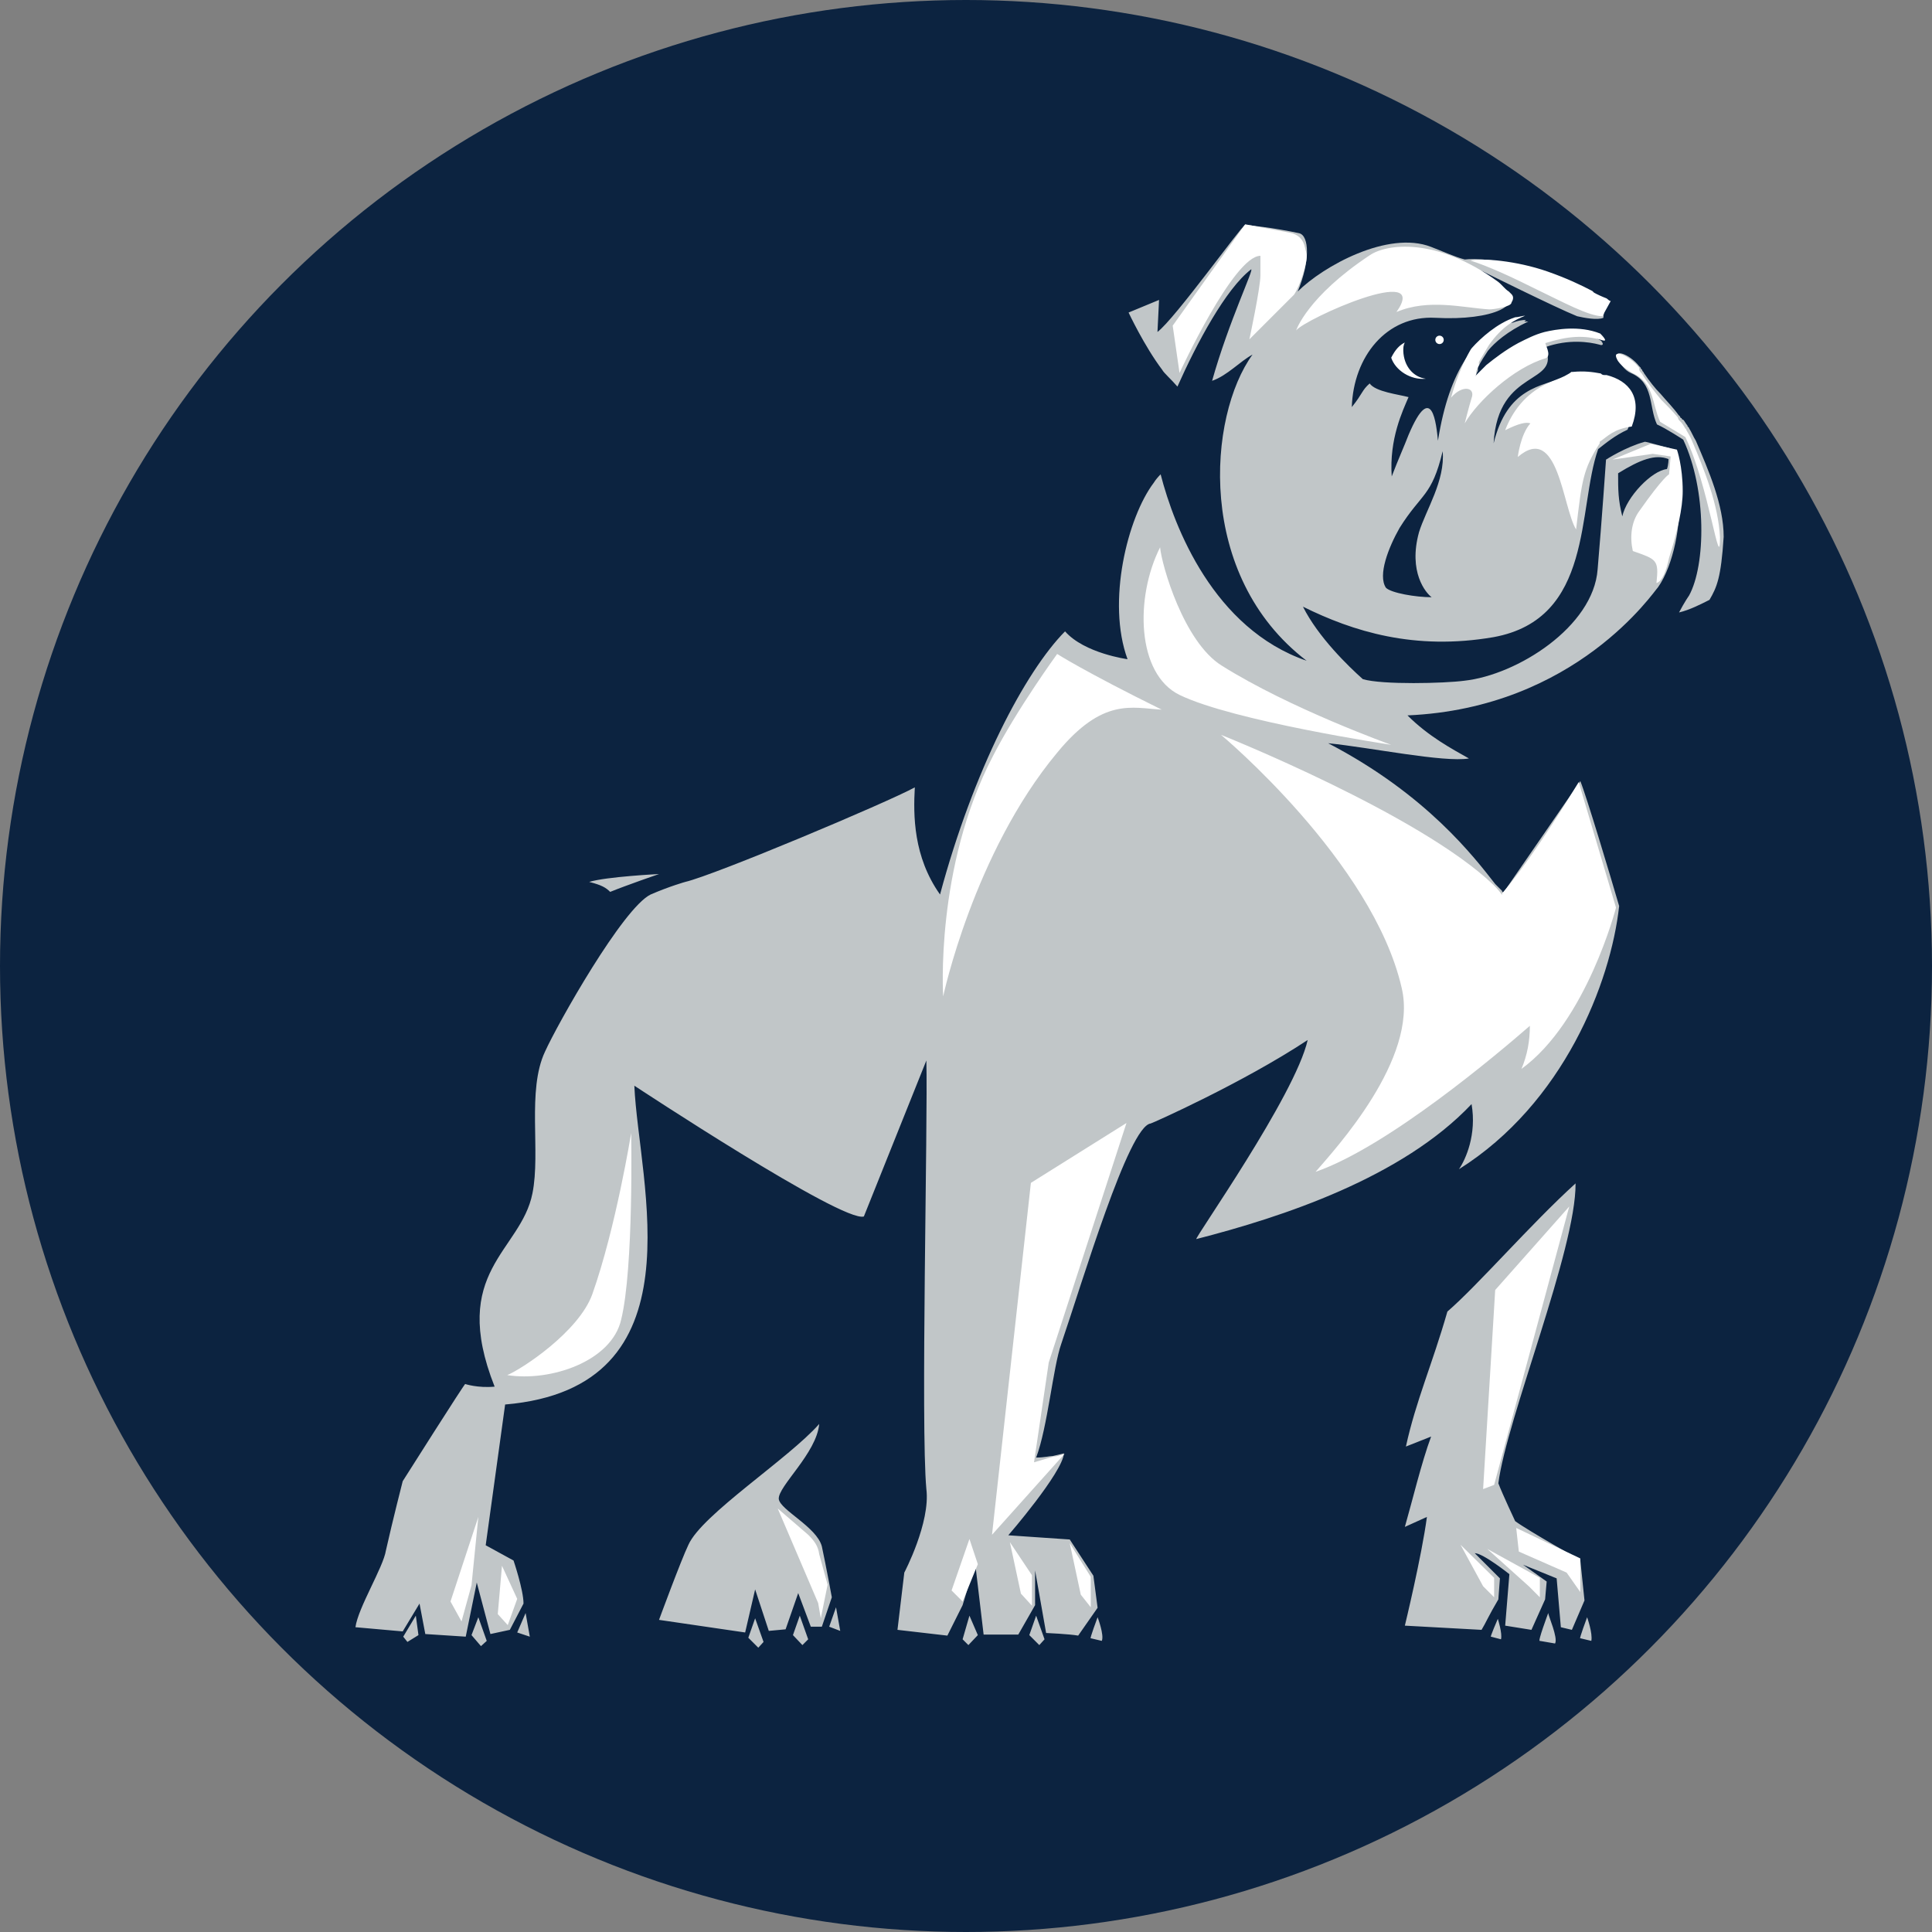 <svg width="128" height="128" viewBox="0 0 192 192" version="1.1" xmlns="http://www.w3.org/2000/svg">
<rect x="0" y="0" width="192" height="192" fill="#808080" stroke="none"/>
<circle id="BG" cx="96" cy="96" r="96" fill="#0c2340"/>
<path id="Blue" fill="#0c2340" d="M173.385,55.907c-0.156,-4.123 -2.192,-10.074 -3.601,-12.579c-1.253,-1.932 -2.506,-3.445 -3.602,-4.855c-1.096,-1.252 -3.445,-4.958 -3.602,-5.689c0,-0.835 0.575,-2.61 0.575,-2.61c-0,-0 -1.932,-1.514 -3.759,-2.506c-4.019,-2.505 -9.552,-3.601 -14.354,-3.862c-1.514,-0.992 -2.766,-1.357 -4.28,-1.775c-0.992,-0.261 -2.349,-0.156 -3.602,-0.156c-0.835,-0 -1.67,-0 -2.505,0.156c-0.836,0 -1.514,0.157 -2.349,0.157c-1.096,-0 -1.932,-0.157 -2.767,-0.261c-0.574,-0.157 -1.096,-0.261 -1.67,-0.418c-1.253,-0.47 -6.89,-1.566 -6.89,-1.566c-0,0 -2.61,3.758 -3.758,4.855c-0.679,0.678 -1.253,1.357 -1.932,1.774c-0.417,0.261 -0.835,0.574 -1.357,0.992c-1.096,0.679 -4.28,1.931 -5.95,2.506c1.096,2.609 2.923,4.958 4.019,6.211c0.574,0.574 1.096,1.67 1.514,2.192c0.678,0.835 1.357,2.349 1.357,2.349c-0,0 -1.096,2.088 -2.349,3.758c-0.679,0.836 -1.253,1.671 -1.931,2.506c-1.932,2.506 -3.863,4.854 -4.959,8.143c-1.253,3.862 -2.088,5.95 -4.855,8.56c-1.252,1.253 -2.348,2.506 -3.34,3.602c-2.349,2.505 -4.28,4.698 -7.621,6.629c-4.124,2.505 -8.56,4.854 -12.736,7.047c-1.358,0.835 -2.767,1.513 -4.124,2.348c-2.61,1.514 -3.34,1.514 -5.95,1.671c-2.767,0.156 -7.308,0.835 -10.388,2.088c0,-0 -0.574,4.28 -0.991,6.107c-0.157,0.678 -0.262,1.253 -0.418,1.931c-0.418,1.357 -1.096,2.505 -1.931,3.602c-0.679,0.992 -1.358,2.088 -2.088,3.445c-1.357,2.923 -2.193,4.959 -2.767,8.299c-0.261,1.253 -0.417,2.506 -0.678,3.602c-0.418,1.774 -0.679,4.959 -1.096,7.046c-0.679,4.281 -1.097,8.717 -2.61,12.319c-0.574,1.096 -1.514,2.349 -2.61,3.758c-1.357,1.671 -2.767,2.923 -3.341,4.855l-2.349,9.134c-0.156,0.418 -0.417,1.253 -0.678,2.088c-1.514,4.541 -2.193,12.319 -2.193,12.319l21.558,-0c0,-0 -0.261,-8.143 -1.253,-10.805c-0.417,-0.992 -0.835,-2.088 -0.991,-3.027c-0.992,-4.855 0.991,-7.047 5.95,-10.231c7.308,-4.541 10.074,-9.97 11.327,-18.113c1.253,1.253 1.775,2.61 2.088,4.019c0.261,1.775 0.156,3.759 -0.574,5.69c-0.418,1.357 -1.097,2.61 -1.932,4.124c-0.991,1.67 -1.931,3.445 -2.349,5.376c-0.574,2.088 -2.088,4.437 -2.088,6.472c0,1.096 0,2.193 -0.156,3.184c-0,0.418 -0.157,1.253 -0.261,2.088c-0.835,4.855 -1.096,11.223 -1.096,11.223l21.61,-0c-0,-0 -0.157,-8.874 -1.932,-13.154c-0.678,-1.67 -0.678,-3.341 -0.835,-4.437c-0.574,-4.541 1.775,-7.307 5.377,-10.387c0.156,3.184 2.087,7.464 2.192,9.656c0.261,3.028 -1.932,8.3 -1.932,8.3l-0.574,9.656l5.377,0c-0,0 18.947,0.157 18.947,0l-0.156,-6.472c-0.157,-0.261 -1.096,-3.028 -1.253,-3.341c-0.835,-2.349 -1.357,-2.61 -1.514,-5.115c0,-0.992 -0.156,-1.775 -0.261,-2.767c-0.156,-1.096 -0.261,-2.087 -0.261,-3.027c0,-0.574 0.992,-5.533 0.992,-5.533c0,0 4.124,-0.992 6.107,-0.992c0.992,0 17.278,-3.758 21.453,-4.541c0,2.349 -0.156,1.096 0,3.445c0.157,2.506 0.261,6.629 0.261,9.135c0,1.67 -1.67,10.492 -1.67,10.492c0,-0 1.357,0.417 1.931,0.417c0.157,1.67 -0.417,8.456 -0.417,8.456l23.228,-0c0.261,-4.959 -2.193,-11.901 -2.193,-11.901c0,0 -4.698,-3.027 -5.115,-4.124c-0.418,-1.513 -1.096,-2.61 -0.992,-4.019c1.096,-4.28 2.61,-8.299 4.959,-13.415c0.157,-0.417 0.418,-0.835 0.574,-1.357c1.096,-3.34 1.931,-8.038 2.506,-13.415c0.417,-4.123 1.252,-7.881 2.088,-12.005c1.096,-5.376 1.252,-6.89 2.348,-13.989c-0.261,-3.027 -0.835,-5.689 -1.67,-8.717c-0.835,-2.923 -2.349,-9.552 -2.505,-10.492c0.678,-1.096 1.357,-2.192 1.931,-3.34c0.992,-1.357 2.349,-2.767 4.019,-3.445c2.506,-1.096 6.473,-3.445 6.473,-3.445c1.305,-2.036 1.305,-3.445 1.2,-5.899Z"/>
<path id="Gray" fill="#c1c6c8" d="M75.358,163.747l-0.991,-0.991l0.678,-1.932l0.835,2.349l-0.522,0.574Zm-27.56,-0.156l-0.94,-1.096l0.679,-1.775l0.835,2.349l-0.574,0.522Zm31.945,-0.104l-0.94,-0.992l0.679,-1.932l0.835,2.349l-0.574,0.575Zm16.494,-0l-0.574,-0.575l0.679,-2.349l0.835,1.932l-0.94,0.992Zm7.047,-0l-0.992,-0.992l0.679,-1.932l0.835,2.349l-0.522,0.575Zm51.258,-0.157l-1.514,-0.261c-0.261,0.156 0.835,-2.767 0.835,-2.767c0,0.261 0.992,2.454 0.679,3.028Zm-114.052,-0.157l-0.417,-0.522l1.252,-2.088l0.261,1.932l-1.096,0.678Zm117.653,-0.104l-1.096,-0.261c-0.156,0.157 0.679,-2.088 0.679,-2.088c-0,0 0.574,1.618 0.417,2.349Zm-48.648,0l-1.096,-0.261c-0.156,0.157 0.679,-2.088 0.679,-2.088c-0,0 0.678,1.775 0.417,2.349Zm39.671,-0.157l-0.992,-0.261c-0.157,0.157 0.678,-1.774 0.678,-1.774c0,-0 0.47,1.461 0.314,2.035Zm-96.514,-0.261l-1.252,-0.417l0.835,-1.932l0.417,2.349Zm71.125,-140.304c0.314,0.031 2.898,0.294 5.345,0.833c0.991,0.26 1.096,2.766 -0.157,5.793c2.506,-2.505 8.978,-6.107 13.258,-4.436c1.096,0.417 2.349,0.991 3.341,1.252c2.088,-0.261 8.038,0.679 12.162,3.028c0.574,0.261 1.096,0.574 1.357,0.678c0.157,0.157 0.261,0.157 0.418,0.261c0.156,0.157 0.261,0.157 0.261,0.157c-0,-0 -0.418,1.096 -0.418,1.67c-0.574,0.261 -1.931,0 -2.61,-0.156c-2.088,-0.836 -9.552,-4.542 -9.552,-4.542l2.088,1.671c2.505,1.67 -0.835,3.34 -6.629,3.027c-4.855,-0.261 -8.143,3.863 -8.3,8.874c1.097,-1.357 0.992,-1.671 1.775,-2.349c0.574,0.835 2.923,1.096 3.863,1.357c-0.574,1.357 -1.931,4.124 -1.671,7.882c0.679,-1.775 1.253,-3.027 1.671,-4.124c2.349,-5.533 2.766,-0.991 2.923,0.575c0.574,-3.602 1.514,-6.212 2.766,-8.143c0.069,-0.069 0.127,-0.157 0.185,-0.248l0.049,-0.078c0.057,-0.091 0.115,-0.18 0.184,-0.249c1.357,-1.774 2.923,-2.766 4.28,-3.027c0.418,-0.157 0.835,-0.261 1.357,-0.261c-0.156,0 -0.156,0.157 -0.261,0.157l0.418,-0c-2.088,0.991 -3.341,2.087 -4.019,2.923c-0.261,0.417 -0.679,0.991 -0.992,1.67l-0,0.313c-0.157,0.261 -0.157,0.418 -0.261,0.574c-0,0.157 -0.157,0.261 -0.157,0.418c0.261,-0.261 0.574,-0.679 0.992,-0.992c0.835,-0.835 1.931,-1.514 3.184,-2.192c1.096,-0.574 2.088,-1.096 3.028,-1.357c2.088,-0.574 3.862,-0.157 4.958,0.261c0.157,0.156 0.575,0.261 0.575,0.417c0.156,0.157 0.156,0.418 -0.262,0.261c-0.991,-0.261 -3.027,-0.574 -5.376,0.261c1.67,3.863 -4.698,1.932 -5.115,9.552c1.357,-5.532 4.698,-5.689 7.308,-6.629c-0,0 0.156,0 0.156,-0.156c0.992,-0 1.931,-0 2.767,0.156c0.156,0 0.26,0 0.417,0.157l0.157,-0c3.027,0.835 3.34,3.184 2.505,5.115c-1.253,0.574 -2.192,1.357 -2.923,1.932c-2.088,5.95 -0.417,16.859 -10.387,18.686c-7.882,1.358 -13.989,-0.574 -18.948,-3.027c1.514,3.027 4.541,5.95 5.951,7.203c1.931,0.574 8.142,0.418 10.074,0.157c5.272,-0.574 12.84,-5.377 13.258,-11.066c0.418,-4.854 0.835,-10.909 0.835,-10.909c0,-0 1.931,-1.253 3.863,-1.775c0.156,-0 2.61,0.678 2.61,0.678l-0,0.157c0.26,0.574 0.991,2.923 0.678,5.115c0.365,1.88 -0.418,6.316 -1.983,8.509c-0.418,0.417 -8.143,12.005 -24.899,12.736c2.088,2.088 4.437,3.34 6.107,4.28c-2.505,0.418 -9.813,-1.096 -13.988,-1.514c9.813,5.116 14.51,11.327 16.598,13.989c0.261,0.261 0.575,0.574 0.679,0.679c0,-0 0,0.156 0.156,0.156l7.621,-11.065c0.574,1.357 3.028,9.552 3.863,12.422c-0.835,7.621 -5.533,19.627 -15.92,26.152c0.678,-0.992 1.774,-3.445 1.253,-6.473c-6.89,7.308 -18.792,11.223 -27.352,13.415c-0.261,-0 9.813,-14.25 11.066,-19.783c-6.473,4.28 -15.503,8.299 -15.607,8.299c-2.193,0.261 -6.786,15.764 -8.874,21.871c-0.835,2.349 -1.357,8.3 -2.505,11.327c0.835,0 1.357,-0.157 1.67,-0.157l1.096,-0.261c-0.157,1.932 -5.533,8.143 -5.533,8.143l6.107,0.418l2.349,3.602l0.418,3.183l-1.931,2.767c-0.836,-0.157 -3.185,-0.261 -3.185,-0.261l-1.096,-6.212l0,3.446l-1.67,2.923l-3.445,-0l-0.835,-7.047l-1.253,4.124l-1.514,3.027l-4.959,-0.574l0.679,-5.69c0,0 2.61,-4.958 2.192,-8.299c-0.574,-6.212 0.157,-36.382 0,-42.593l-6.211,15.502c-2.088,0.679 -22.81,-12.997 -22.81,-12.997c0.417,9.657 6.785,30.014 -12.841,31.684l-1.931,13.989l2.766,1.514c0,-0 0.992,2.923 0.992,4.28l-1.357,2.61l-1.932,0.417l-1.357,-5.115l-1.096,5.376l-4.019,-0.261l-0.574,-3.027l-1.671,2.766l-4.697,-0.417c0.261,-1.932 2.766,-5.951 3.027,-7.621c0.679,-3.028 1.67,-6.89 1.67,-6.89c0,-0 6.212,-9.813 6.212,-9.657c-0,0 1.253,0.418 2.923,0.261c-4.541,-11.483 2.61,-13.414 3.758,-19.208c0.835,-4.124 -0.574,-10.231 1.253,-14.094c1.253,-2.766 7.725,-14.25 10.492,-15.607c1.931,-0.835 3.445,-1.252 3.445,-1.252c2.923,-0.679 20.044,-7.882 22.81,-9.396c-0.156,2.766 -0.156,6.89 2.506,10.648c3.34,-12.423 8.456,-22.132 12.423,-26.151c1.931,2.192 6.211,2.767 6.211,2.767c-2.088,-5.69 0,-14.094 2.61,-17.539c0.157,-0.261 0.418,-0.574 0.679,-0.835c1.357,5.272 5.272,15.346 14.51,18.53c-11.065,-8.456 -9.813,-24.324 -5.376,-30.431c-1.253,0.679 -2.505,2.088 -4.019,2.61c1.67,-5.951 4.28,-11.327 3.862,-11.066c-2.505,1.931 -5.376,7.308 -7.307,11.64c-0.574,-0.678 -1.357,-1.357 -1.514,-1.67c-1.775,-2.349 -3.341,-5.69 -3.341,-5.69l3.028,-1.253l-0.157,3.185c1.775,-1.358 8.3,-10.492 8.717,-10.649l0.032,0.003Zm-41.111,136.39l-0.992,2.923l-1.096,-0l-1.253,-3.341l-1.253,3.602l-1.67,0.156l-1.357,-4.124l-0.992,4.281l-8.56,-1.253c-0,-0 2.192,-5.951 2.923,-7.464c1.357,-3.028 9.97,-8.561 12.997,-12.006c-0.261,2.923 -4.123,6.212 -4.019,7.465c0.156,1.096 3.758,2.766 4.28,4.697c0.418,1.932 0.992,5.064 0.992,5.064Zm0.835,3.34l-1.096,-0.417l0.678,-1.932l0.418,2.349Zm65.403,-14.667c0.418,1.096 1.671,3.758 1.671,3.758c1.357,0.992 6.472,3.862 6.472,3.862l0.418,4.02l-1.253,2.923l-1.096,-0.261l-0.418,-4.855l-3.34,-1.357l2.349,1.671l-0.157,1.774l-1.357,3.028l-2.61,-0.418l0.418,-5.115c-0,-0 -2.61,-2.088 -3.445,-2.088l2.505,2.505l-0.157,2.088c-0.991,1.671 -1.252,2.349 -1.67,3.028l-7.621,-0.418c0,0 1.671,-6.89 2.193,-10.805c-0,0 -1.514,0.679 -2.193,0.992c0.679,-2.349 1.671,-6.472 2.61,-8.978l-2.505,0.992c0.991,-4.541 2.61,-8.143 4.123,-13.415c3.028,-2.61 8.3,-8.717 12.737,-12.736c0.052,6.577 -6.838,23.332 -7.674,29.805Zm-83.411,-60.549c-0,-0 -3.184,1.096 -4.855,1.774c-0.417,-0.417 -0.835,-0.678 -2.087,-0.991c1.722,-0.523 6.942,-0.783 6.942,-0.783Zm104.395,-27.248c-0.835,0.418 -1.931,0.992 -3.027,1.253c0.574,-1.096 0.991,-1.67 0.991,-1.67c1.671,-3.028 1.775,-10.492 -0.574,-15.503c0,0 -1.67,-1.096 -2.61,-1.514c-0.835,-1.774 -0.261,-4.123 -2.61,-5.115c-0.574,-0.261 -0.992,-0.835 -1.252,-1.357c-0.575,-1.096 1.096,-0.574 2.087,0.678l0.157,0.157c0,0.157 0.157,0.157 0.157,0.261c-0,0.104 0.156,0.157 0.156,0.261c0.574,0.835 1.097,1.514 1.671,2.088c0.574,0.678 1.252,1.357 1.774,2.088l0.157,0.156c-0,0 -0,0.157 0.156,0.157c0,-0 0,0.157 0.157,0.157c0.157,0.156 0.261,0.417 0.418,0.574c-0,0.156 0.156,0.156 0.156,0.261c0.261,0.417 0.418,0.835 0.679,1.253c1.253,2.923 2.766,6.368 2.766,9.552c-0.261,4.071 -0.678,5.011 -1.409,6.263Zm-27.612,-0.261c-0.575,-0.417 -2.349,-2.505 -1.253,-6.472c0.678,-2.192 2.61,-5.115 2.349,-8.038c-1.096,4.541 -2.088,4.123 -4.281,7.62c-1.096,1.931 -2.192,4.698 -1.357,5.951c0.522,0.522 2.975,0.939 4.542,0.939Zm18.53,-12.318c-0,1.67 -0,2.61 0.417,4.28c0.418,-1.931 2.923,-4.541 4.437,-4.698c0.156,-0.418 0.156,-0.992 0.156,-0.992c-1.304,-0.522 -2.818,0.053 -5.01,1.41Z"/>
<path id="White" fill="#fff" d="M51.4,158.893l-1.514,-3.288l-0.418,4.802l0.992,1.096l0.94,-2.61Zm-5.534,2.245l0.992,-3.602l0.679,-6.786l-2.767,8.404l1.096,1.984Zm35.704,-0.314l-0.261,-1.513l-4.019,-9.396l3.027,2.61c0.574,0.574 0.992,1.096 1.096,1.931l0.835,3.028l-0.678,3.34Zm24.741,-7.464l2.088,3.341l0,3.027l-0.992,-1.253l-1.096,-5.115Zm-3.758,3.184l0,3.028l-1.096,-1.201l-1.096,-5.115l2.192,3.288Zm-7.986,1.514l1.096,1.096l1.514,-3.706l-0.835,-2.505l-1.775,5.115Zm53.92,-1.253l-0,1.932l-1.096,-1.097l-2.245,-4.123l3.341,3.288Zm4.541,0l0,1.932l-1.096,-1.097l-4.124,-3.706l5.22,2.871Zm-2.088,-2.61l4.75,2.088l1.357,1.932l0,-3.341l-6.368,-3.027l0.261,2.348Zm-46.716,-18.791l7.725,-23.802l-9.5,5.951l-3.863,34.972l7.203,-8.038c-0.574,0.156 -0.678,0.261 -1.096,0.261l-1.931,0.574l1.462,-9.918Zm43.167,12.58l1.096,-0.418l7.464,-27.665l-7.36,8.3l-1.2,19.783Zm-88.527,-19.366c-1.357,3.759 -7.047,7.465 -8.456,8.039c4.28,0.679 10.387,-1.357 11.327,-5.533c1.252,-5.115 0.991,-18.53 0.991,-18.53c0,-0 -1.513,9.395 -3.862,16.024Zm98.027,-50.892c-2.61,4.28 -5.377,8.456 -7.621,11.066l0,0.156c-0.157,-0.261 -0.418,-0.574 -0.835,-0.991c-7.308,-7.047 -27.091,-14.929 -27.091,-14.929c0,0 15.085,12.58 17.956,25.159c1.671,7.047 -6.629,16.025 -8.56,18.269c7.203,-2.505 18.112,-11.744 21.296,-14.51c0,1.513 -0.261,2.923 -0.835,4.28c6.473,-4.698 9.396,-16.025 9.396,-16.025l-3.706,-12.475Zm-58.201,-2.61c-5.793,11.066 -4.958,23.906 -4.958,23.906c-0,0 3.027,-14.25 11.327,-24.219c4.541,-5.533 7.464,-4.437 10.387,-4.28c-7.621,-3.759 -10.387,-5.533 -10.387,-5.533c-0,-0 -4.02,5.533 -6.369,10.126Zm16.599,-20.723c-2.505,4.959 -2.348,12.58 1.932,14.668c5.376,2.61 21.035,4.959 21.035,4.959c0,-0 -10.074,-3.602 -16.86,-7.882c-3.758,-2.349 -5.95,-9.97 -6.107,-11.745Zm44.942,-8.716l4.02,-0.575l1.774,0.261l-0.156,1.775c-0,0 -0.574,0.261 -2.923,3.602c-0.835,1.096 -0.992,2.61 -0.679,4.019c2.349,0.835 2.61,0.835 2.349,3.184c0.574,-0.156 0.992,-1.253 1.253,-2.505c0.835,-2.61 1.357,-4.959 1.357,-6.63c-0,-2.505 -0.574,-4.123 -0.574,-4.123l-2.61,-0.574l-3.811,1.566Zm5.116,-5.69l-0.261,-0.261c-0.679,-0.835 -1.357,-1.67 -1.931,-2.61c-0.157,-0.156 -0.262,-0.261 -0.262,-0.574c-0.991,-1.253 -2.766,-1.931 -2.192,-0.835c0.261,0.574 1.096,1.096 1.514,1.357c2.192,0.992 1.931,3.027 2.766,4.854l2.506,1.514c2.349,4.855 3.445,13.832 3.445,9.97c-0.157,-3.184 -1.514,-6.629 -2.767,-9.552c-0.156,-0.418 -0.417,-0.835 -0.574,-1.097c0,-0.156 -0.156,-0.156 -0.156,-0.26c-0.157,-0.261 -0.261,-0.418 -0.418,-0.575c-0.156,-0.156 -0.261,-0.261 -0.261,-0.417c-0.574,-0.679 -0.992,-1.096 -1.409,-1.514Zm-11.484,-1.931c-2.349,1.096 -3.601,2.923 -4.28,4.697c1.357,-0.678 2.088,-0.835 2.506,-0.678c-0.992,1.096 -1.253,3.341 -1.253,3.341c4.019,-3.445 4.437,4.958 5.794,7.203c0.574,-4.854 0.678,-5.951 2.349,-8.561l-0,-0.156c0.835,-0.574 1.357,-1.253 3.184,-1.514c1.096,-2.923 -0.261,-4.541 -2.506,-5.115l-0.156,-0c-0.157,-0 -0.261,-0 -0.418,-0.157c-0.835,-0.156 -1.67,-0.261 -2.766,-0.156l-0.157,-0c-0.157,0.156 -0.417,0.261 -0.679,0.417c-0.521,0.261 -1.043,0.418 -1.618,0.679Zm-7.62,1.514c-0.262,0.835 -0.679,2.505 -0.679,2.505c1.253,-2.192 4.854,-5.533 8.038,-6.472c0.679,-0.262 -0.156,-1.514 0,-1.514c2.193,-0.679 3.759,-0.835 5.69,-0.261c0.574,0.156 -0.157,-0.574 -0.261,-0.679c-2.088,-0.835 -4.437,-0.417 -5.533,-0.156c-0.992,0.261 -1.775,0.678 -2.61,1.096c-1.253,0.678 -2.349,1.514 -3.184,2.192l-1.148,1.148c0.156,-0.156 0.156,-0.261 0.156,-0.574c0.157,-0.261 0.157,-0.417 0.261,-0.574l0,-0.313c0.261,-0.418 0.575,-0.992 0.992,-1.67c1.357,-1.932 2.61,-2.506 3.602,-2.923c-0.261,-0 -0.679,0.156 -0.992,0.156c-1.775,0.574 -3.445,2.088 -4.28,3.027c-0.157,0.157 -0.261,0.418 -0.418,0.679c-0.678,1.253 -1.253,2.766 -1.67,4.28c1.096,-1.305 2.453,-1.044 2.036,0.053Zm-4.542,-1.932c-1.513,0.157 -3.027,-0.835 -3.445,-2.088c0.418,-0.835 0.835,-1.252 1.357,-1.514c-0.156,0.262 -0.156,0.575 -0.156,0.836c0.052,1.513 0.992,2.61 2.244,2.766Zm-24.48,-0.574c-0,-0 5.376,-11.64 8.038,-11.64l0,1.931c0,1.253 -1.096,6.368 -1.096,6.368l4.437,-4.437c0.574,-0.835 1.357,-3.183 1.252,-4.019l-0.156,-0.626c-0.157,-0.835 -0.679,-1.357 -1.514,-1.514l-4.437,-0.835l-7.203,10.074l0.679,4.698Zm25.837,-3.706c0.231,-0 0.418,0.187 0.418,0.418c0,0.23 -0.187,0.417 -0.418,0.417c-0.23,0 -0.417,-0.187 -0.417,-0.417c-0,-0.231 0.187,-0.418 0.417,-0.418Zm-4.28,-2.349c3.184,-1.357 6.629,-0.418 9.239,-0.261c0.418,0 2.192,-0.261 2.192,-0.678c0.157,-0.262 0.262,-0.575 0,-0.836c-0.156,-0.156 -0.156,-0.156 -0.261,-0.261c-0.417,-0.261 -0.678,-0.678 -1.096,-0.991c-6.107,-4.437 -11.066,-3.759 -12.736,-2.61c-6.211,4.123 -7.307,7.464 -7.307,7.464c0.887,-1.148 13.467,-6.786 9.969,-1.827Zm7.36,-5.115c1.775,0.574 3.863,1.514 6.89,3.027c2.088,0.992 4.855,2.506 6.212,2.506l0.835,-1.514c-0.157,-0 -0.261,-0.157 -0.418,-0.261c-0.417,-0.157 -0.991,-0.418 -1.252,-0.574l-0.157,-0.157c-1.096,-0.574 -2.505,-1.253 -4.437,-1.931c-3.132,-1.096 -6.577,-1.357 -7.673,-1.096Z"/></svg>